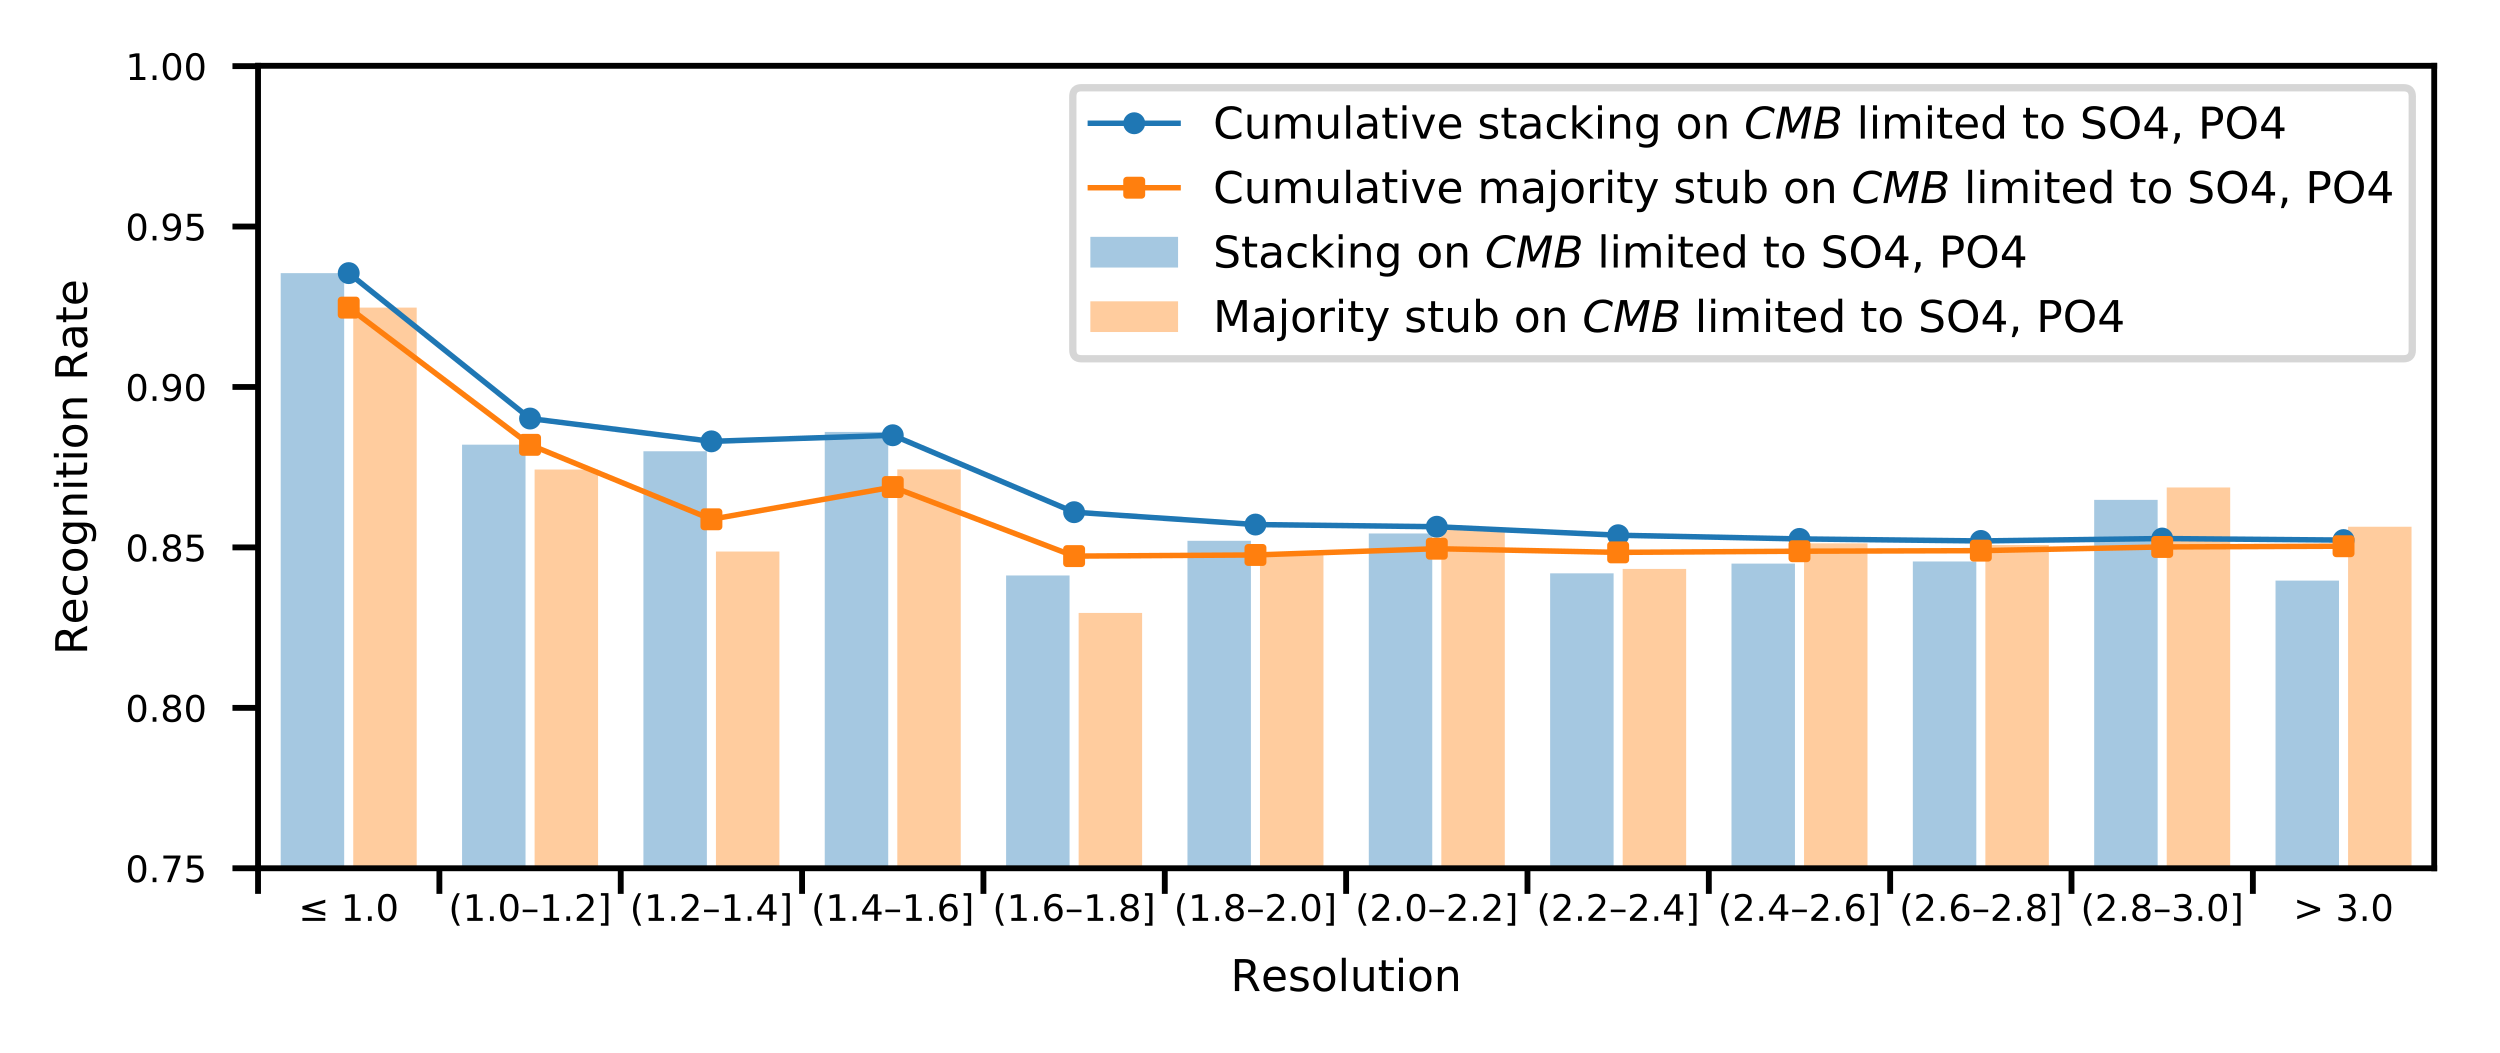 <?xml version="1.0" encoding="utf-8" standalone="no"?>
<!DOCTYPE svg PUBLIC "-//W3C//DTD SVG 1.1//EN"
  "http://www.w3.org/Graphics/SVG/1.1/DTD/svg11.dtd">
<!-- Created with matplotlib (http://matplotlib.org/) -->
<svg height="144pt" version="1.1" viewBox="0 0 342 144" width="342pt" xmlns="http://www.w3.org/2000/svg" xmlns:xlink="http://www.w3.org/1999/xlink">
 <defs>
  <style type="text/css">
*{stroke-linecap:butt;stroke-linejoin:round;}
  </style>
 </defs>
 <g id="figure_1">
  <g id="patch_1">
   <path d="M 0 144 
L 342 144 
L 342 0 
L 0 0 
z
" style="fill:#ffffff;"/>
  </g>
  <g id="axes_1">
   <g id="patch_2">
    <path d="M 35.3 118.78 
L 333 118.78 
L 333 9 
L 35.3 9 
z
" style="fill:#ffffff;"/>
   </g>
   <g id="patch_3">
    <path clip-path="url(#p84e29344ea)" d="M 38.401 447.988 
L 47.084 447.988 
L 47.084 37.363 
L 38.401 37.363 
z
" style="fill:#1f77b4;fill-opacity:0.4;"/>
   </g>
   <g id="patch_4">
    <path clip-path="url(#p84e29344ea)" d="M 63.209 447.988 
L 71.892 447.988 
L 71.892 60.834 
L 63.209 60.834 
z
" style="fill:#1f77b4;fill-opacity:0.4;"/>
   </g>
   <g id="patch_5">
    <path clip-path="url(#p84e29344ea)" d="M 88.018 447.988 
L 96.701 447.988 
L 96.701 61.73 
L 88.018 61.73 
z
" style="fill:#1f77b4;fill-opacity:0.4;"/>
   </g>
   <g id="patch_6">
    <path clip-path="url(#p84e29344ea)" d="M 112.826 447.988 
L 121.509 447.988 
L 121.509 59.086 
L 112.826 59.086 
z
" style="fill:#1f77b4;fill-opacity:0.4;"/>
   </g>
   <g id="patch_7">
    <path clip-path="url(#p84e29344ea)" d="M 137.634 447.988 
L 146.317 447.988 
L 146.317 78.721 
L 137.634 78.721 
z
" style="fill:#1f77b4;fill-opacity:0.4;"/>
   </g>
   <g id="patch_8">
    <path clip-path="url(#p84e29344ea)" d="M 162.443 447.988 
L 171.126 447.988 
L 171.126 73.978 
L 162.443 73.978 
z
" style="fill:#1f77b4;fill-opacity:0.4;"/>
   </g>
   <g id="patch_9">
    <path clip-path="url(#p84e29344ea)" d="M 187.251 447.988 
L 195.934 447.988 
L 195.934 72.977 
L 187.251 72.977 
z
" style="fill:#1f77b4;fill-opacity:0.4;"/>
   </g>
   <g id="patch_10">
    <path clip-path="url(#p84e29344ea)" d="M 212.059 447.988 
L 220.742 447.988 
L 220.742 78.435 
L 212.059 78.435 
z
" style="fill:#1f77b4;fill-opacity:0.4;"/>
   </g>
   <g id="patch_11">
    <path clip-path="url(#p84e29344ea)" d="M 236.868 447.988 
L 245.551 447.988 
L 245.551 77.1 
L 236.868 77.1 
z
" style="fill:#1f77b4;fill-opacity:0.4;"/>
   </g>
   <g id="patch_12">
    <path clip-path="url(#p84e29344ea)" d="M 261.676 447.988 
L 270.359 447.988 
L 270.359 76.805 
L 261.676 76.805 
z
" style="fill:#1f77b4;fill-opacity:0.4;"/>
   </g>
   <g id="patch_13">
    <path clip-path="url(#p84e29344ea)" d="M 286.484 447.988 
L 295.167 447.988 
L 295.167 68.386 
L 286.484 68.386 
z
" style="fill:#1f77b4;fill-opacity:0.4;"/>
   </g>
   <g id="patch_14">
    <path clip-path="url(#p84e29344ea)" d="M 311.293 447.988 
L 319.976 447.988 
L 319.976 79.427 
L 311.293 79.427 
z
" style="fill:#1f77b4;fill-opacity:0.4;"/>
   </g>
   <g id="patch_15">
    <path clip-path="url(#p84e29344ea)" d="M 48.324 447.988 
L 57.007 447.988 
L 57.007 42.083 
L 48.324 42.083 
z
" style="fill:#ff7f0e;fill-opacity:0.4;"/>
   </g>
   <g id="patch_16">
    <path clip-path="url(#p84e29344ea)" d="M 73.133 447.988 
L 81.816 447.988 
L 81.816 64.23 
L 73.133 64.23 
z
" style="fill:#ff7f0e;fill-opacity:0.4;"/>
   </g>
   <g id="patch_17">
    <path clip-path="url(#p84e29344ea)" d="M 97.941 447.988 
L 106.624 447.988 
L 106.624 75.447 
L 97.941 75.447 
z
" style="fill:#ff7f0e;fill-opacity:0.4;"/>
   </g>
   <g id="patch_18">
    <path clip-path="url(#p84e29344ea)" d="M 122.749 447.988 
L 131.432 447.988 
L 131.432 64.21 
L 122.749 64.21 
z
" style="fill:#ff7f0e;fill-opacity:0.4;"/>
   </g>
   <g id="patch_19">
    <path clip-path="url(#p84e29344ea)" d="M 147.558 447.988 
L 156.241 447.988 
L 156.241 83.847 
L 147.558 83.847 
z
" style="fill:#ff7f0e;fill-opacity:0.4;"/>
   </g>
   <g id="patch_20">
    <path clip-path="url(#p84e29344ea)" d="M 172.366 447.988 
L 181.049 447.988 
L 181.049 75.711 
L 172.366 75.711 
z
" style="fill:#ff7f0e;fill-opacity:0.4;"/>
   </g>
   <g id="patch_21">
    <path clip-path="url(#p84e29344ea)" d="M 197.174 447.988 
L 205.857 447.988 
L 205.857 72.433 
L 197.174 72.433 
z
" style="fill:#ff7f0e;fill-opacity:0.4;"/>
   </g>
   <g id="patch_22">
    <path clip-path="url(#p84e29344ea)" d="M 221.983 447.988 
L 230.666 447.988 
L 230.666 77.834 
L 221.983 77.834 
z
" style="fill:#ff7f0e;fill-opacity:0.4;"/>
   </g>
   <g id="patch_23">
    <path clip-path="url(#p84e29344ea)" d="M 246.791 447.988 
L 255.474 447.988 
L 255.474 74.332 
L 246.791 74.332 
z
" style="fill:#ff7f0e;fill-opacity:0.4;"/>
   </g>
   <g id="patch_24">
    <path clip-path="url(#p84e29344ea)" d="M 271.599 447.988 
L 280.282 447.988 
L 280.282 74.553 
L 271.599 74.553 
z
" style="fill:#ff7f0e;fill-opacity:0.4;"/>
   </g>
   <g id="patch_25">
    <path clip-path="url(#p84e29344ea)" d="M 296.408 447.988 
L 305.091 447.988 
L 305.091 66.681 
L 296.408 66.681 
z
" style="fill:#ff7f0e;fill-opacity:0.4;"/>
   </g>
   <g id="patch_26">
    <path clip-path="url(#p84e29344ea)" d="M 321.216 447.988 
L 329.899 447.988 
L 329.899 72.056 
L 321.216 72.056 
z
" style="fill:#ff7f0e;fill-opacity:0.4;"/>
   </g>
   <g id="matplotlib.axis_1">
    <g id="xtick_1">
     <g id="line2d_1">
      <defs>
       <path d="M 0 0 
L 0 3.5 
" id="m20feb0f6c7" style="stroke:#000000;stroke-width:0.8;"/>
      </defs>
      <g>
       <use style="stroke:#000000;stroke-width:0.8;" x="35.3" xlink:href="#m20feb0f6c7" y="118.78"/>
      </g>
     </g>
    </g>
    <g id="xtick_2">
     <g id="line2d_2">
      <g>
       <use style="stroke:#000000;stroke-width:0.8;" x="60.108" xlink:href="#m20feb0f6c7" y="118.78"/>
      </g>
     </g>
    </g>
    <g id="xtick_3">
     <g id="line2d_3">
      <g>
       <use style="stroke:#000000;stroke-width:0.8;" x="84.917" xlink:href="#m20feb0f6c7" y="118.78"/>
      </g>
     </g>
    </g>
    <g id="xtick_4">
     <g id="line2d_4">
      <g>
       <use style="stroke:#000000;stroke-width:0.8;" x="109.725" xlink:href="#m20feb0f6c7" y="118.78"/>
      </g>
     </g>
    </g>
    <g id="xtick_5">
     <g id="line2d_5">
      <g>
       <use style="stroke:#000000;stroke-width:0.8;" x="134.533" xlink:href="#m20feb0f6c7" y="118.78"/>
      </g>
     </g>
    </g>
    <g id="xtick_6">
     <g id="line2d_6">
      <g>
       <use style="stroke:#000000;stroke-width:0.8;" x="159.342" xlink:href="#m20feb0f6c7" y="118.78"/>
      </g>
     </g>
    </g>
    <g id="xtick_7">
     <g id="line2d_7">
      <g>
       <use style="stroke:#000000;stroke-width:0.8;" x="184.15" xlink:href="#m20feb0f6c7" y="118.78"/>
      </g>
     </g>
    </g>
    <g id="xtick_8">
     <g id="line2d_8">
      <g>
       <use style="stroke:#000000;stroke-width:0.8;" x="208.958" xlink:href="#m20feb0f6c7" y="118.78"/>
      </g>
     </g>
    </g>
    <g id="xtick_9">
     <g id="line2d_9">
      <g>
       <use style="stroke:#000000;stroke-width:0.8;" x="233.767" xlink:href="#m20feb0f6c7" y="118.78"/>
      </g>
     </g>
    </g>
    <g id="xtick_10">
     <g id="line2d_10">
      <g>
       <use style="stroke:#000000;stroke-width:0.8;" x="258.575" xlink:href="#m20feb0f6c7" y="118.78"/>
      </g>
     </g>
    </g>
    <g id="xtick_11">
     <g id="line2d_11">
      <g>
       <use style="stroke:#000000;stroke-width:0.8;" x="283.383" xlink:href="#m20feb0f6c7" y="118.78"/>
      </g>
     </g>
    </g>
    <g id="xtick_12">
     <g id="line2d_12">
      <g>
       <use style="stroke:#000000;stroke-width:0.8;" x="308.192" xlink:href="#m20feb0f6c7" y="118.78"/>
      </g>
     </g>
    </g>
    <g id="xtick_13">
     <g id="line2d_13"/>
     <g id="text_1">
      <!-- ≤ 1.0 -->
      <defs>
       <path d="M 73.188 49.609 
L 26.312 36.078 
L 73.188 22.703 
L 73.188 14.016 
L 10.594 31.984 
L 10.594 40.281 
L 73.188 58.203 
z
M 10.594 8.297 
L 73.188 8.297 
L 73.188 0 
L 10.594 0 
z
" id="DejaVuSans-2264"/>
       <path id="DejaVuSans-20"/>
       <path d="M 12.406 8.297 
L 28.516 8.297 
L 28.516 63.922 
L 10.984 60.406 
L 10.984 69.391 
L 28.422 72.906 
L 38.281 72.906 
L 38.281 8.297 
L 54.391 8.297 
L 54.391 0 
L 12.406 0 
z
" id="DejaVuSans-31"/>
       <path d="M 10.688 12.406 
L 21 12.406 
L 21 0 
L 10.688 0 
z
" id="DejaVuSans-2e"/>
       <path d="M 31.781 66.406 
Q 24.172 66.406 20.328 58.906 
Q 16.5 51.422 16.5 36.375 
Q 16.5 21.391 20.328 13.891 
Q 24.172 6.391 31.781 6.391 
Q 39.453 6.391 43.281 13.891 
Q 47.125 21.391 47.125 36.375 
Q 47.125 51.422 43.281 58.906 
Q 39.453 66.406 31.781 66.406 
z
M 31.781 74.219 
Q 44.047 74.219 50.516 64.516 
Q 56.984 54.828 56.984 36.375 
Q 56.984 17.969 50.516 8.266 
Q 44.047 -1.422 31.781 -1.422 
Q 19.531 -1.422 13.062 8.266 
Q 6.594 17.969 6.594 36.375 
Q 6.594 54.828 13.062 64.516 
Q 19.531 74.219 31.781 74.219 
z
" id="DejaVuSans-30"/>
      </defs>
      <g transform="translate(40.839 125.979)scale(0.05 -0.05)">
       <use xlink:href="#DejaVuSans-2264"/>
       <use x="83.789" xlink:href="#DejaVuSans-20"/>
       <use x="115.576" xlink:href="#DejaVuSans-31"/>
       <use x="179.199" xlink:href="#DejaVuSans-2e"/>
       <use x="210.986" xlink:href="#DejaVuSans-30"/>
      </g>
     </g>
    </g>
    <g id="xtick_14">
     <g id="line2d_14"/>
     <g id="text_2">
      <!-- (1.0–1.2] -->
      <defs>
       <path d="M 31 75.875 
Q 24.469 64.656 21.281 53.656 
Q 18.109 42.672 18.109 31.391 
Q 18.109 20.125 21.312 9.062 
Q 24.516 -2 31 -13.188 
L 23.188 -13.188 
Q 15.875 -1.703 12.234 9.375 
Q 8.594 20.453 8.594 31.391 
Q 8.594 42.281 12.203 53.312 
Q 15.828 64.359 23.188 75.875 
z
" id="DejaVuSans-28"/>
       <path d="M 4.891 30.906 
L 45.125 30.906 
L 45.125 23.875 
L 4.891 23.875 
z
" id="DejaVuSans-2013"/>
       <path d="M 19.188 8.297 
L 53.609 8.297 
L 53.609 0 
L 7.328 0 
L 7.328 8.297 
Q 12.938 14.109 22.625 23.891 
Q 32.328 33.688 34.812 36.531 
Q 39.547 41.844 41.422 45.531 
Q 43.312 49.219 43.312 52.781 
Q 43.312 58.594 39.234 62.25 
Q 35.156 65.922 28.609 65.922 
Q 23.969 65.922 18.812 64.312 
Q 13.672 62.703 7.812 59.422 
L 7.812 69.391 
Q 13.766 71.781 18.938 73 
Q 24.125 74.219 28.422 74.219 
Q 39.75 74.219 46.484 68.547 
Q 53.219 62.891 53.219 53.422 
Q 53.219 48.922 51.531 44.891 
Q 49.859 40.875 45.406 35.406 
Q 44.188 33.984 37.641 27.219 
Q 31.109 20.453 19.188 8.297 
z
" id="DejaVuSans-32"/>
       <path d="M 30.422 75.984 
L 30.422 -13.188 
L 9.719 -13.188 
L 9.719 -6.203 
L 21.391 -6.203 
L 21.391 69 
L 9.719 69 
L 9.719 75.984 
z
" id="DejaVuSans-5d"/>
      </defs>
      <g transform="translate(61.36 125.979)scale(0.05 -0.05)">
       <use xlink:href="#DejaVuSans-28"/>
       <use x="39.014" xlink:href="#DejaVuSans-31"/>
       <use x="102.637" xlink:href="#DejaVuSans-2e"/>
       <use x="134.424" xlink:href="#DejaVuSans-30"/>
       <use x="198.047" xlink:href="#DejaVuSans-2013"/>
       <use x="248.047" xlink:href="#DejaVuSans-31"/>
       <use x="311.67" xlink:href="#DejaVuSans-2e"/>
       <use x="343.457" xlink:href="#DejaVuSans-32"/>
       <use x="407.08" xlink:href="#DejaVuSans-5d"/>
      </g>
     </g>
    </g>
    <g id="xtick_15">
     <g id="line2d_15"/>
     <g id="text_3">
      <!-- (1.2–1.4] -->
      <defs>
       <path d="M 37.797 64.312 
L 12.891 25.391 
L 37.797 25.391 
z
M 35.203 72.906 
L 47.609 72.906 
L 47.609 25.391 
L 58.016 25.391 
L 58.016 17.188 
L 47.609 17.188 
L 47.609 0 
L 37.797 0 
L 37.797 17.188 
L 4.891 17.188 
L 4.891 26.703 
z
" id="DejaVuSans-34"/>
      </defs>
      <g transform="translate(86.168 125.979)scale(0.05 -0.05)">
       <use xlink:href="#DejaVuSans-28"/>
       <use x="39.014" xlink:href="#DejaVuSans-31"/>
       <use x="102.637" xlink:href="#DejaVuSans-2e"/>
       <use x="134.424" xlink:href="#DejaVuSans-32"/>
       <use x="198.047" xlink:href="#DejaVuSans-2013"/>
       <use x="248.047" xlink:href="#DejaVuSans-31"/>
       <use x="311.67" xlink:href="#DejaVuSans-2e"/>
       <use x="343.457" xlink:href="#DejaVuSans-34"/>
       <use x="407.08" xlink:href="#DejaVuSans-5d"/>
      </g>
     </g>
    </g>
    <g id="xtick_16">
     <g id="line2d_16"/>
     <g id="text_4">
      <!-- (1.4–1.6] -->
      <defs>
       <path d="M 33.016 40.375 
Q 26.375 40.375 22.484 35.828 
Q 18.609 31.297 18.609 23.391 
Q 18.609 15.531 22.484 10.953 
Q 26.375 6.391 33.016 6.391 
Q 39.656 6.391 43.531 10.953 
Q 47.406 15.531 47.406 23.391 
Q 47.406 31.297 43.531 35.828 
Q 39.656 40.375 33.016 40.375 
z
M 52.594 71.297 
L 52.594 62.312 
Q 48.875 64.062 45.094 64.984 
Q 41.312 65.922 37.594 65.922 
Q 27.828 65.922 22.672 59.328 
Q 17.531 52.734 16.797 39.406 
Q 19.672 43.656 24.016 45.922 
Q 28.375 48.188 33.594 48.188 
Q 44.578 48.188 50.953 41.516 
Q 57.328 34.859 57.328 23.391 
Q 57.328 12.156 50.688 5.359 
Q 44.047 -1.422 33.016 -1.422 
Q 20.359 -1.422 13.672 8.266 
Q 6.984 17.969 6.984 36.375 
Q 6.984 53.656 15.188 63.938 
Q 23.391 74.219 37.203 74.219 
Q 40.922 74.219 44.703 73.484 
Q 48.484 72.75 52.594 71.297 
z
" id="DejaVuSans-36"/>
      </defs>
      <g transform="translate(110.977 125.979)scale(0.05 -0.05)">
       <use xlink:href="#DejaVuSans-28"/>
       <use x="39.014" xlink:href="#DejaVuSans-31"/>
       <use x="102.637" xlink:href="#DejaVuSans-2e"/>
       <use x="134.424" xlink:href="#DejaVuSans-34"/>
       <use x="198.047" xlink:href="#DejaVuSans-2013"/>
       <use x="248.047" xlink:href="#DejaVuSans-31"/>
       <use x="311.67" xlink:href="#DejaVuSans-2e"/>
       <use x="343.457" xlink:href="#DejaVuSans-36"/>
       <use x="407.08" xlink:href="#DejaVuSans-5d"/>
      </g>
     </g>
    </g>
    <g id="xtick_17">
     <g id="line2d_17"/>
     <g id="text_5">
      <!-- (1.6–1.8] -->
      <defs>
       <path d="M 31.781 34.625 
Q 24.75 34.625 20.719 30.859 
Q 16.703 27.094 16.703 20.516 
Q 16.703 13.922 20.719 10.156 
Q 24.75 6.391 31.781 6.391 
Q 38.812 6.391 42.859 10.172 
Q 46.922 13.969 46.922 20.516 
Q 46.922 27.094 42.891 30.859 
Q 38.875 34.625 31.781 34.625 
z
M 21.922 38.812 
Q 15.578 40.375 12.031 44.719 
Q 8.5 49.078 8.5 55.328 
Q 8.5 64.062 14.719 69.141 
Q 20.953 74.219 31.781 74.219 
Q 42.672 74.219 48.875 69.141 
Q 55.078 64.062 55.078 55.328 
Q 55.078 49.078 51.531 44.719 
Q 48 40.375 41.703 38.812 
Q 48.828 37.156 52.797 32.312 
Q 56.781 27.484 56.781 20.516 
Q 56.781 9.906 50.312 4.234 
Q 43.844 -1.422 31.781 -1.422 
Q 19.734 -1.422 13.25 4.234 
Q 6.781 9.906 6.781 20.516 
Q 6.781 27.484 10.781 32.312 
Q 14.797 37.156 21.922 38.812 
z
M 18.312 54.391 
Q 18.312 48.734 21.844 45.562 
Q 25.391 42.391 31.781 42.391 
Q 38.141 42.391 41.719 45.562 
Q 45.312 48.734 45.312 54.391 
Q 45.312 60.062 41.719 63.234 
Q 38.141 66.406 31.781 66.406 
Q 25.391 66.406 21.844 63.234 
Q 18.312 60.062 18.312 54.391 
z
" id="DejaVuSans-38"/>
      </defs>
      <g transform="translate(135.785 125.979)scale(0.05 -0.05)">
       <use xlink:href="#DejaVuSans-28"/>
       <use x="39.014" xlink:href="#DejaVuSans-31"/>
       <use x="102.637" xlink:href="#DejaVuSans-2e"/>
       <use x="134.424" xlink:href="#DejaVuSans-36"/>
       <use x="198.047" xlink:href="#DejaVuSans-2013"/>
       <use x="248.047" xlink:href="#DejaVuSans-31"/>
       <use x="311.67" xlink:href="#DejaVuSans-2e"/>
       <use x="343.457" xlink:href="#DejaVuSans-38"/>
       <use x="407.08" xlink:href="#DejaVuSans-5d"/>
      </g>
     </g>
    </g>
    <g id="xtick_18">
     <g id="line2d_18"/>
     <g id="text_6">
      <!-- (1.8–2.0] -->
      <g transform="translate(160.593 125.979)scale(0.05 -0.05)">
       <use xlink:href="#DejaVuSans-28"/>
       <use x="39.014" xlink:href="#DejaVuSans-31"/>
       <use x="102.637" xlink:href="#DejaVuSans-2e"/>
       <use x="134.424" xlink:href="#DejaVuSans-38"/>
       <use x="198.047" xlink:href="#DejaVuSans-2013"/>
       <use x="248.047" xlink:href="#DejaVuSans-32"/>
       <use x="311.67" xlink:href="#DejaVuSans-2e"/>
       <use x="343.457" xlink:href="#DejaVuSans-30"/>
       <use x="407.08" xlink:href="#DejaVuSans-5d"/>
      </g>
     </g>
    </g>
    <g id="xtick_19">
     <g id="line2d_19"/>
     <g id="text_7">
      <!-- (2.0–2.2] -->
      <g transform="translate(185.402 125.979)scale(0.05 -0.05)">
       <use xlink:href="#DejaVuSans-28"/>
       <use x="39.014" xlink:href="#DejaVuSans-32"/>
       <use x="102.637" xlink:href="#DejaVuSans-2e"/>
       <use x="134.424" xlink:href="#DejaVuSans-30"/>
       <use x="198.047" xlink:href="#DejaVuSans-2013"/>
       <use x="248.047" xlink:href="#DejaVuSans-32"/>
       <use x="311.67" xlink:href="#DejaVuSans-2e"/>
       <use x="343.457" xlink:href="#DejaVuSans-32"/>
       <use x="407.08" xlink:href="#DejaVuSans-5d"/>
      </g>
     </g>
    </g>
    <g id="xtick_20">
     <g id="line2d_20"/>
     <g id="text_8">
      <!-- (2.2–2.4] -->
      <g transform="translate(210.21 125.979)scale(0.05 -0.05)">
       <use xlink:href="#DejaVuSans-28"/>
       <use x="39.014" xlink:href="#DejaVuSans-32"/>
       <use x="102.637" xlink:href="#DejaVuSans-2e"/>
       <use x="134.424" xlink:href="#DejaVuSans-32"/>
       <use x="198.047" xlink:href="#DejaVuSans-2013"/>
       <use x="248.047" xlink:href="#DejaVuSans-32"/>
       <use x="311.67" xlink:href="#DejaVuSans-2e"/>
       <use x="343.457" xlink:href="#DejaVuSans-34"/>
       <use x="407.08" xlink:href="#DejaVuSans-5d"/>
      </g>
     </g>
    </g>
    <g id="xtick_21">
     <g id="line2d_21"/>
     <g id="text_9">
      <!-- (2.4–2.6] -->
      <g transform="translate(235.018 125.979)scale(0.05 -0.05)">
       <use xlink:href="#DejaVuSans-28"/>
       <use x="39.014" xlink:href="#DejaVuSans-32"/>
       <use x="102.637" xlink:href="#DejaVuSans-2e"/>
       <use x="134.424" xlink:href="#DejaVuSans-34"/>
       <use x="198.047" xlink:href="#DejaVuSans-2013"/>
       <use x="248.047" xlink:href="#DejaVuSans-32"/>
       <use x="311.67" xlink:href="#DejaVuSans-2e"/>
       <use x="343.457" xlink:href="#DejaVuSans-36"/>
       <use x="407.08" xlink:href="#DejaVuSans-5d"/>
      </g>
     </g>
    </g>
    <g id="xtick_22">
     <g id="line2d_22"/>
     <g id="text_10">
      <!-- (2.6–2.8] -->
      <g transform="translate(259.827 125.979)scale(0.05 -0.05)">
       <use xlink:href="#DejaVuSans-28"/>
       <use x="39.014" xlink:href="#DejaVuSans-32"/>
       <use x="102.637" xlink:href="#DejaVuSans-2e"/>
       <use x="134.424" xlink:href="#DejaVuSans-36"/>
       <use x="198.047" xlink:href="#DejaVuSans-2013"/>
       <use x="248.047" xlink:href="#DejaVuSans-32"/>
       <use x="311.67" xlink:href="#DejaVuSans-2e"/>
       <use x="343.457" xlink:href="#DejaVuSans-38"/>
       <use x="407.08" xlink:href="#DejaVuSans-5d"/>
      </g>
     </g>
    </g>
    <g id="xtick_23">
     <g id="line2d_23"/>
     <g id="text_11">
      <!-- (2.8–3.0] -->
      <defs>
       <path d="M 40.578 39.312 
Q 47.656 37.797 51.625 33 
Q 55.609 28.219 55.609 21.188 
Q 55.609 10.406 48.188 4.484 
Q 40.766 -1.422 27.094 -1.422 
Q 22.516 -1.422 17.656 -0.516 
Q 12.797 0.391 7.625 2.203 
L 7.625 11.719 
Q 11.719 9.328 16.594 8.109 
Q 21.484 6.891 26.812 6.891 
Q 36.078 6.891 40.938 10.547 
Q 45.797 14.203 45.797 21.188 
Q 45.797 27.641 41.281 31.266 
Q 36.766 34.906 28.719 34.906 
L 20.219 34.906 
L 20.219 43.016 
L 29.109 43.016 
Q 36.375 43.016 40.234 45.922 
Q 44.094 48.828 44.094 54.297 
Q 44.094 59.906 40.109 62.906 
Q 36.141 65.922 28.719 65.922 
Q 24.656 65.922 20.016 65.031 
Q 15.375 64.156 9.812 62.312 
L 9.812 71.094 
Q 15.438 72.656 20.344 73.438 
Q 25.25 74.219 29.594 74.219 
Q 40.828 74.219 47.359 69.109 
Q 53.906 64.016 53.906 55.328 
Q 53.906 49.266 50.438 45.094 
Q 46.969 40.922 40.578 39.312 
z
" id="DejaVuSans-33"/>
      </defs>
      <g transform="translate(284.635 125.979)scale(0.05 -0.05)">
       <use xlink:href="#DejaVuSans-28"/>
       <use x="39.014" xlink:href="#DejaVuSans-32"/>
       <use x="102.637" xlink:href="#DejaVuSans-2e"/>
       <use x="134.424" xlink:href="#DejaVuSans-38"/>
       <use x="198.047" xlink:href="#DejaVuSans-2013"/>
       <use x="248.047" xlink:href="#DejaVuSans-33"/>
       <use x="311.67" xlink:href="#DejaVuSans-2e"/>
       <use x="343.457" xlink:href="#DejaVuSans-30"/>
       <use x="407.08" xlink:href="#DejaVuSans-5d"/>
      </g>
     </g>
    </g>
    <g id="xtick_24">
     <g id="line2d_24"/>
     <g id="text_12">
      <!-- &gt; 3.0 -->
      <defs>
       <path d="M 10.594 49.219 
L 10.594 58.109 
L 73.188 35.406 
L 73.188 27.297 
L 10.594 4.594 
L 10.594 13.484 
L 60.891 31.297 
z
" id="DejaVuSans-3e"/>
      </defs>
      <g transform="translate(313.731 125.979)scale(0.05 -0.05)">
       <use xlink:href="#DejaVuSans-3e"/>
       <use x="83.789" xlink:href="#DejaVuSans-20"/>
       <use x="115.576" xlink:href="#DejaVuSans-33"/>
       <use x="179.199" xlink:href="#DejaVuSans-2e"/>
       <use x="210.986" xlink:href="#DejaVuSans-30"/>
      </g>
     </g>
    </g>
    <g id="text_13">
     <!-- Resolution -->
     <defs>
      <path d="M 44.391 34.188 
Q 47.562 33.109 50.562 29.594 
Q 53.562 26.078 56.594 19.922 
L 66.609 0 
L 56 0 
L 46.688 18.703 
Q 43.062 26.031 39.672 28.422 
Q 36.281 30.812 30.422 30.812 
L 19.672 30.812 
L 19.672 0 
L 9.812 0 
L 9.812 72.906 
L 32.078 72.906 
Q 44.578 72.906 50.734 67.672 
Q 56.891 62.453 56.891 51.906 
Q 56.891 45.016 53.688 40.469 
Q 50.484 35.938 44.391 34.188 
z
M 19.672 64.797 
L 19.672 38.922 
L 32.078 38.922 
Q 39.203 38.922 42.844 42.219 
Q 46.484 45.516 46.484 51.906 
Q 46.484 58.297 42.844 61.547 
Q 39.203 64.797 32.078 64.797 
z
" id="DejaVuSans-52"/>
      <path d="M 56.203 29.594 
L 56.203 25.203 
L 14.891 25.203 
Q 15.484 15.922 20.484 11.062 
Q 25.484 6.203 34.422 6.203 
Q 39.594 6.203 44.453 7.469 
Q 49.312 8.734 54.109 11.281 
L 54.109 2.781 
Q 49.266 0.734 44.188 -0.344 
Q 39.109 -1.422 33.891 -1.422 
Q 20.797 -1.422 13.156 6.188 
Q 5.516 13.812 5.516 26.812 
Q 5.516 40.234 12.766 48.109 
Q 20.016 56 32.328 56 
Q 43.359 56 49.781 48.891 
Q 56.203 41.797 56.203 29.594 
z
M 47.219 32.234 
Q 47.125 39.594 43.094 43.984 
Q 39.062 48.391 32.422 48.391 
Q 24.906 48.391 20.391 44.141 
Q 15.875 39.891 15.188 32.172 
z
" id="DejaVuSans-65"/>
      <path d="M 44.281 53.078 
L 44.281 44.578 
Q 40.484 46.531 36.375 47.5 
Q 32.281 48.484 27.875 48.484 
Q 21.188 48.484 17.844 46.438 
Q 14.5 44.391 14.5 40.281 
Q 14.5 37.156 16.891 35.375 
Q 19.281 33.594 26.516 31.984 
L 29.594 31.297 
Q 39.156 29.25 43.188 25.516 
Q 47.219 21.781 47.219 15.094 
Q 47.219 7.469 41.188 3.016 
Q 35.156 -1.422 24.609 -1.422 
Q 20.219 -1.422 15.453 -0.562 
Q 10.688 0.297 5.422 2 
L 5.422 11.281 
Q 10.406 8.688 15.234 7.391 
Q 20.062 6.109 24.812 6.109 
Q 31.156 6.109 34.562 8.281 
Q 37.984 10.453 37.984 14.406 
Q 37.984 18.062 35.516 20.016 
Q 33.062 21.969 24.703 23.781 
L 21.578 24.516 
Q 13.234 26.266 9.516 29.906 
Q 5.812 33.547 5.812 39.891 
Q 5.812 47.609 11.281 51.797 
Q 16.75 56 26.812 56 
Q 31.781 56 36.172 55.266 
Q 40.578 54.547 44.281 53.078 
z
" id="DejaVuSans-73"/>
      <path d="M 30.609 48.391 
Q 23.391 48.391 19.188 42.75 
Q 14.984 37.109 14.984 27.297 
Q 14.984 17.484 19.156 11.844 
Q 23.344 6.203 30.609 6.203 
Q 37.797 6.203 41.984 11.859 
Q 46.188 17.531 46.188 27.297 
Q 46.188 37.016 41.984 42.703 
Q 37.797 48.391 30.609 48.391 
z
M 30.609 56 
Q 42.328 56 49.016 48.375 
Q 55.719 40.766 55.719 27.297 
Q 55.719 13.875 49.016 6.219 
Q 42.328 -1.422 30.609 -1.422 
Q 18.844 -1.422 12.172 6.219 
Q 5.516 13.875 5.516 27.297 
Q 5.516 40.766 12.172 48.375 
Q 18.844 56 30.609 56 
z
" id="DejaVuSans-6f"/>
      <path d="M 9.422 75.984 
L 18.406 75.984 
L 18.406 0 
L 9.422 0 
z
" id="DejaVuSans-6c"/>
      <path d="M 8.5 21.578 
L 8.5 54.688 
L 17.484 54.688 
L 17.484 21.922 
Q 17.484 14.156 20.5 10.266 
Q 23.531 6.391 29.594 6.391 
Q 36.859 6.391 41.078 11.031 
Q 45.312 15.672 45.312 23.688 
L 45.312 54.688 
L 54.297 54.688 
L 54.297 0 
L 45.312 0 
L 45.312 8.406 
Q 42.047 3.422 37.719 1 
Q 33.406 -1.422 27.688 -1.422 
Q 18.266 -1.422 13.375 4.438 
Q 8.5 10.297 8.5 21.578 
z
M 31.109 56 
z
" id="DejaVuSans-75"/>
      <path d="M 18.312 70.219 
L 18.312 54.688 
L 36.812 54.688 
L 36.812 47.703 
L 18.312 47.703 
L 18.312 18.016 
Q 18.312 11.328 20.141 9.422 
Q 21.969 7.516 27.594 7.516 
L 36.812 7.516 
L 36.812 0 
L 27.594 0 
Q 17.188 0 13.234 3.875 
Q 9.281 7.766 9.281 18.016 
L 9.281 47.703 
L 2.688 47.703 
L 2.688 54.688 
L 9.281 54.688 
L 9.281 70.219 
z
" id="DejaVuSans-74"/>
      <path d="M 9.422 54.688 
L 18.406 54.688 
L 18.406 0 
L 9.422 0 
z
M 9.422 75.984 
L 18.406 75.984 
L 18.406 64.594 
L 9.422 64.594 
z
" id="DejaVuSans-69"/>
      <path d="M 54.891 33.016 
L 54.891 0 
L 45.906 0 
L 45.906 32.719 
Q 45.906 40.484 42.875 44.328 
Q 39.844 48.188 33.797 48.188 
Q 26.516 48.188 22.312 43.547 
Q 18.109 38.922 18.109 30.906 
L 18.109 0 
L 9.078 0 
L 9.078 54.688 
L 18.109 54.688 
L 18.109 46.188 
Q 21.344 51.125 25.703 53.562 
Q 30.078 56 35.797 56 
Q 45.219 56 50.047 50.172 
Q 54.891 44.344 54.891 33.016 
z
" id="DejaVuSans-6e"/>
     </defs>
     <g transform="translate(168.342 135.578)scale(0.06 -0.06)">
      <use xlink:href="#DejaVuSans-52"/>
      <use x="69.42" xlink:href="#DejaVuSans-65"/>
      <use x="130.943" xlink:href="#DejaVuSans-73"/>
      <use x="183.043" xlink:href="#DejaVuSans-6f"/>
      <use x="244.225" xlink:href="#DejaVuSans-6c"/>
      <use x="272.008" xlink:href="#DejaVuSans-75"/>
      <use x="335.387" xlink:href="#DejaVuSans-74"/>
      <use x="374.596" xlink:href="#DejaVuSans-69"/>
      <use x="402.379" xlink:href="#DejaVuSans-6f"/>
      <use x="463.561" xlink:href="#DejaVuSans-6e"/>
     </g>
    </g>
   </g>
   <g id="matplotlib.axis_2">
    <g id="ytick_1">
     <g id="line2d_25">
      <defs>
       <path d="M 0 0 
L -3.5 0 
" id="mdee6bd6e09" style="stroke:#000000;stroke-width:0.8;"/>
      </defs>
      <g>
       <use style="stroke:#000000;stroke-width:0.8;" x="35.3" xlink:href="#mdee6bd6e09" y="118.78"/>
      </g>
     </g>
     <g id="text_14">
      <!-- 0.75 -->
      <defs>
       <path d="M 8.203 72.906 
L 55.078 72.906 
L 55.078 68.703 
L 28.609 0 
L 18.312 0 
L 43.219 64.594 
L 8.203 64.594 
z
" id="DejaVuSans-37"/>
       <path d="M 10.797 72.906 
L 49.516 72.906 
L 49.516 64.594 
L 19.828 64.594 
L 19.828 46.734 
Q 21.969 47.469 24.109 47.828 
Q 26.266 48.188 28.422 48.188 
Q 40.625 48.188 47.75 41.5 
Q 54.891 34.812 54.891 23.391 
Q 54.891 11.625 47.562 5.094 
Q 40.234 -1.422 26.906 -1.422 
Q 22.312 -1.422 17.547 -0.641 
Q 12.797 0.141 7.719 1.703 
L 7.719 11.625 
Q 12.109 9.234 16.797 8.062 
Q 21.484 6.891 26.703 6.891 
Q 35.156 6.891 40.078 11.328 
Q 45.016 15.766 45.016 23.391 
Q 45.016 31 40.078 35.438 
Q 35.156 39.891 26.703 39.891 
Q 22.75 39.891 18.812 39.016 
Q 14.891 38.141 10.797 36.281 
z
" id="DejaVuSans-35"/>
      </defs>
      <g transform="translate(17.167 120.68)scale(0.05 -0.05)">
       <use xlink:href="#DejaVuSans-30"/>
       <use x="63.623" xlink:href="#DejaVuSans-2e"/>
       <use x="95.41" xlink:href="#DejaVuSans-37"/>
       <use x="159.033" xlink:href="#DejaVuSans-35"/>
      </g>
     </g>
    </g>
    <g id="ytick_2">
     <g id="line2d_26">
      <g>
       <use style="stroke:#000000;stroke-width:0.8;" x="35.3" xlink:href="#mdee6bd6e09" y="96.833"/>
      </g>
     </g>
     <g id="text_15">
      <!-- 0.80 -->
      <g transform="translate(17.167 98.732)scale(0.05 -0.05)">
       <use xlink:href="#DejaVuSans-30"/>
       <use x="63.623" xlink:href="#DejaVuSans-2e"/>
       <use x="95.41" xlink:href="#DejaVuSans-38"/>
       <use x="159.033" xlink:href="#DejaVuSans-30"/>
      </g>
     </g>
    </g>
    <g id="ytick_3">
     <g id="line2d_27">
      <g>
       <use style="stroke:#000000;stroke-width:0.8;" x="35.3" xlink:href="#mdee6bd6e09" y="74.886"/>
      </g>
     </g>
     <g id="text_16">
      <!-- 0.85 -->
      <g transform="translate(17.167 76.785)scale(0.05 -0.05)">
       <use xlink:href="#DejaVuSans-30"/>
       <use x="63.623" xlink:href="#DejaVuSans-2e"/>
       <use x="95.41" xlink:href="#DejaVuSans-38"/>
       <use x="159.033" xlink:href="#DejaVuSans-35"/>
      </g>
     </g>
    </g>
    <g id="ytick_4">
     <g id="line2d_28">
      <g>
       <use style="stroke:#000000;stroke-width:0.8;" x="35.3" xlink:href="#mdee6bd6e09" y="52.938"/>
      </g>
     </g>
     <g id="text_17">
      <!-- 0.90 -->
      <defs>
       <path d="M 10.984 1.516 
L 10.984 10.5 
Q 14.703 8.734 18.5 7.812 
Q 22.312 6.891 25.984 6.891 
Q 35.75 6.891 40.891 13.453 
Q 46.047 20.016 46.781 33.406 
Q 43.953 29.203 39.594 26.953 
Q 35.25 24.703 29.984 24.703 
Q 19.047 24.703 12.672 31.312 
Q 6.297 37.938 6.297 49.422 
Q 6.297 60.641 12.938 67.422 
Q 19.578 74.219 30.609 74.219 
Q 43.266 74.219 49.922 64.516 
Q 56.594 54.828 56.594 36.375 
Q 56.594 19.141 48.406 8.859 
Q 40.234 -1.422 26.422 -1.422 
Q 22.703 -1.422 18.891 -0.688 
Q 15.094 0.047 10.984 1.516 
z
M 30.609 32.422 
Q 37.25 32.422 41.125 36.953 
Q 45.016 41.5 45.016 49.422 
Q 45.016 57.281 41.125 61.844 
Q 37.25 66.406 30.609 66.406 
Q 23.969 66.406 20.094 61.844 
Q 16.219 57.281 16.219 49.422 
Q 16.219 41.5 20.094 36.953 
Q 23.969 32.422 30.609 32.422 
z
" id="DejaVuSans-39"/>
      </defs>
      <g transform="translate(17.167 54.838)scale(0.05 -0.05)">
       <use xlink:href="#DejaVuSans-30"/>
       <use x="63.623" xlink:href="#DejaVuSans-2e"/>
       <use x="95.41" xlink:href="#DejaVuSans-39"/>
       <use x="159.033" xlink:href="#DejaVuSans-30"/>
      </g>
     </g>
    </g>
    <g id="ytick_5">
     <g id="line2d_29">
      <g>
       <use style="stroke:#000000;stroke-width:0.8;" x="35.3" xlink:href="#mdee6bd6e09" y="30.991"/>
      </g>
     </g>
     <g id="text_18">
      <!-- 0.95 -->
      <g transform="translate(17.167 32.891)scale(0.05 -0.05)">
       <use xlink:href="#DejaVuSans-30"/>
       <use x="63.623" xlink:href="#DejaVuSans-2e"/>
       <use x="95.41" xlink:href="#DejaVuSans-39"/>
       <use x="159.033" xlink:href="#DejaVuSans-35"/>
      </g>
     </g>
    </g>
    <g id="ytick_6">
     <g id="line2d_30">
      <g>
       <use style="stroke:#000000;stroke-width:0.8;" x="35.3" xlink:href="#mdee6bd6e09" y="9.044"/>
      </g>
     </g>
     <g id="text_19">
      <!-- 1.00 -->
      <g transform="translate(17.167 10.944)scale(0.05 -0.05)">
       <use xlink:href="#DejaVuSans-31"/>
       <use x="63.623" xlink:href="#DejaVuSans-2e"/>
       <use x="95.41" xlink:href="#DejaVuSans-30"/>
       <use x="159.033" xlink:href="#DejaVuSans-30"/>
      </g>
     </g>
    </g>
    <g id="text_20">
     <!-- Recognition Rate -->
     <defs>
      <path d="M 48.781 52.594 
L 48.781 44.188 
Q 44.969 46.297 41.141 47.344 
Q 37.312 48.391 33.406 48.391 
Q 24.656 48.391 19.812 42.844 
Q 14.984 37.312 14.984 27.297 
Q 14.984 17.281 19.812 11.734 
Q 24.656 6.203 33.406 6.203 
Q 37.312 6.203 41.141 7.25 
Q 44.969 8.297 48.781 10.406 
L 48.781 2.094 
Q 45.016 0.344 40.984 -0.531 
Q 36.969 -1.422 32.422 -1.422 
Q 20.062 -1.422 12.781 6.344 
Q 5.516 14.109 5.516 27.297 
Q 5.516 40.672 12.859 48.328 
Q 20.219 56 33.016 56 
Q 37.156 56 41.109 55.141 
Q 45.062 54.297 48.781 52.594 
z
" id="DejaVuSans-63"/>
      <path d="M 45.406 27.984 
Q 45.406 37.75 41.375 43.109 
Q 37.359 48.484 30.078 48.484 
Q 22.859 48.484 18.828 43.109 
Q 14.797 37.75 14.797 27.984 
Q 14.797 18.266 18.828 12.891 
Q 22.859 7.516 30.078 7.516 
Q 37.359 7.516 41.375 12.891 
Q 45.406 18.266 45.406 27.984 
z
M 54.391 6.781 
Q 54.391 -7.172 48.188 -13.984 
Q 42 -20.797 29.203 -20.797 
Q 24.469 -20.797 20.266 -20.094 
Q 16.062 -19.391 12.109 -17.922 
L 12.109 -9.188 
Q 16.062 -11.328 19.922 -12.344 
Q 23.781 -13.375 27.781 -13.375 
Q 36.625 -13.375 41.016 -8.766 
Q 45.406 -4.156 45.406 5.172 
L 45.406 9.625 
Q 42.625 4.781 38.281 2.391 
Q 33.938 0 27.875 0 
Q 17.828 0 11.672 7.656 
Q 5.516 15.328 5.516 27.984 
Q 5.516 40.672 11.672 48.328 
Q 17.828 56 27.875 56 
Q 33.938 56 38.281 53.609 
Q 42.625 51.219 45.406 46.391 
L 45.406 54.688 
L 54.391 54.688 
z
" id="DejaVuSans-67"/>
      <path d="M 34.281 27.484 
Q 23.391 27.484 19.188 25 
Q 14.984 22.516 14.984 16.5 
Q 14.984 11.719 18.141 8.906 
Q 21.297 6.109 26.703 6.109 
Q 34.188 6.109 38.703 11.406 
Q 43.219 16.703 43.219 25.484 
L 43.219 27.484 
z
M 52.203 31.203 
L 52.203 0 
L 43.219 0 
L 43.219 8.297 
Q 40.141 3.328 35.547 0.953 
Q 30.953 -1.422 24.312 -1.422 
Q 15.922 -1.422 10.953 3.297 
Q 6 8.016 6 15.922 
Q 6 25.141 12.172 29.828 
Q 18.359 34.516 30.609 34.516 
L 43.219 34.516 
L 43.219 35.406 
Q 43.219 41.609 39.141 45 
Q 35.062 48.391 27.688 48.391 
Q 23 48.391 18.547 47.266 
Q 14.109 46.141 10.016 43.891 
L 10.016 52.203 
Q 14.938 54.109 19.578 55.047 
Q 24.219 56 28.609 56 
Q 40.484 56 46.344 49.844 
Q 52.203 43.703 52.203 31.203 
z
" id="DejaVuSans-61"/>
     </defs>
     <g transform="translate(11.919 89.587)rotate(-90)scale(0.06 -0.06)">
      <use xlink:href="#DejaVuSans-52"/>
      <use x="69.42" xlink:href="#DejaVuSans-65"/>
      <use x="130.943" xlink:href="#DejaVuSans-63"/>
      <use x="185.924" xlink:href="#DejaVuSans-6f"/>
      <use x="247.105" xlink:href="#DejaVuSans-67"/>
      <use x="310.582" xlink:href="#DejaVuSans-6e"/>
      <use x="373.961" xlink:href="#DejaVuSans-69"/>
      <use x="401.744" xlink:href="#DejaVuSans-74"/>
      <use x="440.953" xlink:href="#DejaVuSans-69"/>
      <use x="468.736" xlink:href="#DejaVuSans-6f"/>
      <use x="529.918" xlink:href="#DejaVuSans-6e"/>
      <use x="593.297" xlink:href="#DejaVuSans-20"/>
      <use x="625.084" xlink:href="#DejaVuSans-52"/>
      <use x="694.535" xlink:href="#DejaVuSans-61"/>
      <use x="755.814" xlink:href="#DejaVuSans-74"/>
      <use x="795.023" xlink:href="#DejaVuSans-65"/>
     </g>
    </g>
   </g>
   <g id="line2d_31">
    <path clip-path="url(#p84e29344ea)" d="M 47.704 37.363 
L 72.513 57.256 
L 97.321 60.377 
L 122.129 59.543 
L 146.938 70.068 
L 171.746 71.759 
L 196.554 72.058 
L 221.363 73.219 
L 246.171 73.723 
L 270.979 74 
L 295.788 73.671 
L 320.596 73.883 
" style="fill:none;stroke:#1f77b4;stroke-linecap:square;stroke-width:0.75;"/>
    <defs>
     <path d="M 0 1 
C 0.265 1 0.52 0.895 0.707 0.707 
C 0.895 0.52 1 0.265 1 0 
C 1 -0.265 0.895 -0.52 0.707 -0.707 
C 0.52 -0.895 0.265 -1 0 -1 
C -0.265 -1 -0.52 -0.895 -0.707 -0.707 
C -0.895 -0.52 -1 -0.265 -1 0 
C -1 0.265 -0.895 0.52 -0.707 0.707 
C -0.52 0.895 -0.265 1 0 1 
z
" id="m26b3f1b1a6" style="stroke:#1f77b4;"/>
    </defs>
    <g clip-path="url(#p84e29344ea)">
     <use style="fill:#1f77b4;stroke:#1f77b4;" x="47.704" xlink:href="#m26b3f1b1a6" y="37.363"/>
     <use style="fill:#1f77b4;stroke:#1f77b4;" x="72.513" xlink:href="#m26b3f1b1a6" y="57.256"/>
     <use style="fill:#1f77b4;stroke:#1f77b4;" x="97.321" xlink:href="#m26b3f1b1a6" y="60.377"/>
     <use style="fill:#1f77b4;stroke:#1f77b4;" x="122.129" xlink:href="#m26b3f1b1a6" y="59.543"/>
     <use style="fill:#1f77b4;stroke:#1f77b4;" x="146.938" xlink:href="#m26b3f1b1a6" y="70.068"/>
     <use style="fill:#1f77b4;stroke:#1f77b4;" x="171.746" xlink:href="#m26b3f1b1a6" y="71.759"/>
     <use style="fill:#1f77b4;stroke:#1f77b4;" x="196.554" xlink:href="#m26b3f1b1a6" y="72.058"/>
     <use style="fill:#1f77b4;stroke:#1f77b4;" x="221.363" xlink:href="#m26b3f1b1a6" y="73.219"/>
     <use style="fill:#1f77b4;stroke:#1f77b4;" x="246.171" xlink:href="#m26b3f1b1a6" y="73.723"/>
     <use style="fill:#1f77b4;stroke:#1f77b4;" x="270.979" xlink:href="#m26b3f1b1a6" y="74"/>
     <use style="fill:#1f77b4;stroke:#1f77b4;" x="295.788" xlink:href="#m26b3f1b1a6" y="73.671"/>
     <use style="fill:#1f77b4;stroke:#1f77b4;" x="320.596" xlink:href="#m26b3f1b1a6" y="73.883"/>
    </g>
   </g>
   <g id="line2d_32">
    <path clip-path="url(#p84e29344ea)" d="M 47.704 42.083 
L 72.513 60.854 
L 97.321 71.036 
L 122.129 66.626 
L 146.938 76.077 
L 171.746 75.919 
L 196.554 75.062 
L 221.363 75.566 
L 246.171 75.406 
L 270.979 75.329 
L 295.788 74.823 
L 320.596 74.721 
" style="fill:none;stroke:#ff7f0e;stroke-linecap:square;stroke-width:0.75;"/>
    <defs>
     <path d="M -1 1 
L 1 1 
L 1 -1 
L -1 -1 
z
" id="m5f64235995" style="stroke:#ff7f0e;stroke-linejoin:miter;"/>
    </defs>
    <g clip-path="url(#p84e29344ea)">
     <use style="fill:#ff7f0e;stroke:#ff7f0e;stroke-linejoin:miter;" x="47.704" xlink:href="#m5f64235995" y="42.083"/>
     <use style="fill:#ff7f0e;stroke:#ff7f0e;stroke-linejoin:miter;" x="72.513" xlink:href="#m5f64235995" y="60.854"/>
     <use style="fill:#ff7f0e;stroke:#ff7f0e;stroke-linejoin:miter;" x="97.321" xlink:href="#m5f64235995" y="71.036"/>
     <use style="fill:#ff7f0e;stroke:#ff7f0e;stroke-linejoin:miter;" x="122.129" xlink:href="#m5f64235995" y="66.626"/>
     <use style="fill:#ff7f0e;stroke:#ff7f0e;stroke-linejoin:miter;" x="146.938" xlink:href="#m5f64235995" y="76.077"/>
     <use style="fill:#ff7f0e;stroke:#ff7f0e;stroke-linejoin:miter;" x="171.746" xlink:href="#m5f64235995" y="75.919"/>
     <use style="fill:#ff7f0e;stroke:#ff7f0e;stroke-linejoin:miter;" x="196.554" xlink:href="#m5f64235995" y="75.062"/>
     <use style="fill:#ff7f0e;stroke:#ff7f0e;stroke-linejoin:miter;" x="221.363" xlink:href="#m5f64235995" y="75.566"/>
     <use style="fill:#ff7f0e;stroke:#ff7f0e;stroke-linejoin:miter;" x="246.171" xlink:href="#m5f64235995" y="75.406"/>
     <use style="fill:#ff7f0e;stroke:#ff7f0e;stroke-linejoin:miter;" x="270.979" xlink:href="#m5f64235995" y="75.329"/>
     <use style="fill:#ff7f0e;stroke:#ff7f0e;stroke-linejoin:miter;" x="295.788" xlink:href="#m5f64235995" y="74.823"/>
     <use style="fill:#ff7f0e;stroke:#ff7f0e;stroke-linejoin:miter;" x="320.596" xlink:href="#m5f64235995" y="74.721"/>
    </g>
   </g>
   <g id="patch_27">
    <path d="M 35.3 118.78 
L 35.3 9 
" style="fill:none;stroke:#000000;stroke-linecap:square;stroke-linejoin:miter;stroke-width:0.8;"/>
   </g>
   <g id="patch_28">
    <path d="M 333 118.78 
L 333 9 
" style="fill:none;stroke:#000000;stroke-linecap:square;stroke-linejoin:miter;stroke-width:0.8;"/>
   </g>
   <g id="patch_29">
    <path d="M 35.3 118.78 
L 333 118.78 
" style="fill:none;stroke:#000000;stroke-linecap:square;stroke-linejoin:miter;stroke-width:0.8;"/>
   </g>
   <g id="patch_30">
    <path d="M 35.3 9 
L 333 9 
" style="fill:none;stroke:#000000;stroke-linecap:square;stroke-linejoin:miter;stroke-width:0.8;"/>
   </g>
   <g id="legend_1">
    <g id="patch_31">
     <path d="M 147.96 49.08 
L 328.8 49.08 
Q 330 49.08 330 47.88 
L 330 13.2 
Q 330 12 328.8 12 
L 147.96 12 
Q 146.76 12 146.76 13.2 
L 146.76 47.88 
Q 146.76 49.08 147.96 49.08 
z
" style="fill:#ffffff;opacity:0.8;stroke:#cccccc;stroke-linejoin:miter;"/>
    </g>
    <g id="line2d_33">
     <path d="M 149.16 16.86 
L 161.16 16.86 
" style="fill:none;stroke:#1f77b4;stroke-linecap:square;stroke-width:0.75;"/>
    </g>
    <g id="line2d_34">
     <g>
      <use style="fill:#1f77b4;stroke:#1f77b4;" x="155.16" xlink:href="#m26b3f1b1a6" y="16.86"/>
     </g>
    </g>
    <g id="text_21">
     <!-- Cumulative stacking on $\it{CMB}$ limited to SO4, PO4 -->
     <defs>
      <path d="M 64.406 67.281 
L 64.406 56.891 
Q 59.422 61.531 53.781 63.812 
Q 48.141 66.109 41.797 66.109 
Q 29.297 66.109 22.656 58.469 
Q 16.016 50.828 16.016 36.375 
Q 16.016 21.969 22.656 14.328 
Q 29.297 6.688 41.797 6.688 
Q 48.141 6.688 53.781 8.984 
Q 59.422 11.281 64.406 15.922 
L 64.406 5.609 
Q 59.234 2.094 53.438 0.328 
Q 47.656 -1.422 41.219 -1.422 
Q 24.656 -1.422 15.125 8.703 
Q 5.609 18.844 5.609 36.375 
Q 5.609 53.953 15.125 64.078 
Q 24.656 74.219 41.219 74.219 
Q 47.75 74.219 53.531 72.484 
Q 59.328 70.75 64.406 67.281 
z
" id="DejaVuSans-43"/>
      <path d="M 52 44.188 
Q 55.375 50.25 60.062 53.125 
Q 64.75 56 71.094 56 
Q 79.641 56 84.281 50.016 
Q 88.922 44.047 88.922 33.016 
L 88.922 0 
L 79.891 0 
L 79.891 32.719 
Q 79.891 40.578 77.094 44.375 
Q 74.312 48.188 68.609 48.188 
Q 61.625 48.188 57.562 43.547 
Q 53.516 38.922 53.516 30.906 
L 53.516 0 
L 44.484 0 
L 44.484 32.719 
Q 44.484 40.625 41.703 44.406 
Q 38.922 48.188 33.109 48.188 
Q 26.219 48.188 22.156 43.531 
Q 18.109 38.875 18.109 30.906 
L 18.109 0 
L 9.078 0 
L 9.078 54.688 
L 18.109 54.688 
L 18.109 46.188 
Q 21.188 51.219 25.484 53.609 
Q 29.781 56 35.688 56 
Q 41.656 56 45.828 52.969 
Q 50 49.953 52 44.188 
z
" id="DejaVuSans-6d"/>
      <path d="M 2.984 54.688 
L 12.5 54.688 
L 29.594 8.797 
L 46.688 54.688 
L 56.203 54.688 
L 35.688 0 
L 23.484 0 
z
" id="DejaVuSans-76"/>
      <path d="M 9.078 75.984 
L 18.109 75.984 
L 18.109 31.109 
L 44.922 54.688 
L 56.391 54.688 
L 27.391 29.109 
L 57.625 0 
L 45.906 0 
L 18.109 26.703 
L 18.109 0 
L 9.078 0 
z
" id="DejaVuSans-6b"/>
      <path d="M 69.484 67.281 
L 67.484 56.891 
Q 62.797 61.625 57.547 63.922 
Q 52.297 66.219 46.188 66.219 
Q 37.844 66.219 31.516 62.203 
Q 25.203 58.203 20.609 50 
Q 17.672 44.734 16.125 38.844 
Q 14.594 32.953 14.594 27 
Q 14.594 17.047 19.75 11.812 
Q 24.906 6.594 34.719 6.594 
Q 41.5 6.594 47.75 8.766 
Q 54 10.938 59.906 15.281 
L 57.625 3.609 
Q 51.812 1.125 45.875 -0.141 
Q 39.938 -1.422 33.984 -1.422 
Q 19.969 -1.422 12.078 6.188 
Q 4.203 13.812 4.203 27.391 
Q 4.203 36.078 7.203 44.469 
Q 10.203 52.875 15.828 59.812 
Q 21.781 67.188 29.422 70.703 
Q 37.062 74.219 47.219 74.219 
Q 53.469 74.219 59.062 72.484 
Q 64.656 70.75 69.484 67.281 
z
" id="DejaVuSans-Oblique-43"/>
      <path d="M 16.891 72.906 
L 31.688 72.906 
L 40.188 23.781 
L 68.406 72.906 
L 83.594 72.906 
L 69.391 0 
L 59.812 0 
L 72.219 63.922 
L 43.609 14.016 
L 33.984 14.016 
L 24.703 64.109 
L 12.312 0 
L 2.688 0 
z
" id="DejaVuSans-Oblique-4d"/>
      <path d="M 16.891 72.906 
L 42.094 72.906 
Q 52.344 72.906 57.422 69.094 
Q 62.5 65.281 62.5 57.625 
Q 62.5 50.594 58.125 45.484 
Q 53.766 40.375 46.688 39.312 
Q 52.734 37.938 55.766 34.078 
Q 58.797 30.219 58.797 23.781 
Q 58.797 12.797 50.656 6.391 
Q 42.531 0 28.422 0 
L 2.688 0 
z
M 19.281 34.812 
L 14.109 8.109 
L 29.984 8.109 
Q 38.922 8.109 43.75 12.203 
Q 48.578 16.312 48.578 23.781 
Q 48.578 29.547 45.375 32.172 
Q 42.188 34.812 35.109 34.812 
z
M 25.094 64.797 
L 20.797 42.828 
L 35.5 42.828 
Q 43.359 42.828 47.781 46.234 
Q 52.203 49.656 52.203 55.719 
Q 52.203 60.453 49.219 62.625 
Q 46.234 64.797 39.703 64.797 
z
" id="DejaVuSans-Oblique-42"/>
      <path d="M 45.406 46.391 
L 45.406 75.984 
L 54.391 75.984 
L 54.391 0 
L 45.406 0 
L 45.406 8.203 
Q 42.578 3.328 38.25 0.953 
Q 33.938 -1.422 27.875 -1.422 
Q 17.969 -1.422 11.734 6.484 
Q 5.516 14.406 5.516 27.297 
Q 5.516 40.188 11.734 48.094 
Q 17.969 56 27.875 56 
Q 33.938 56 38.25 53.625 
Q 42.578 51.266 45.406 46.391 
z
M 14.797 27.297 
Q 14.797 17.391 18.875 11.75 
Q 22.953 6.109 30.078 6.109 
Q 37.203 6.109 41.297 11.75 
Q 45.406 17.391 45.406 27.297 
Q 45.406 37.203 41.297 42.844 
Q 37.203 48.484 30.078 48.484 
Q 22.953 48.484 18.875 42.844 
Q 14.797 37.203 14.797 27.297 
z
" id="DejaVuSans-64"/>
      <path d="M 53.516 70.516 
L 53.516 60.891 
Q 47.906 63.578 42.922 64.891 
Q 37.938 66.219 33.297 66.219 
Q 25.25 66.219 20.875 63.094 
Q 16.5 59.969 16.5 54.203 
Q 16.5 49.359 19.406 46.891 
Q 22.312 44.438 30.422 42.922 
L 36.375 41.703 
Q 47.406 39.594 52.656 34.297 
Q 57.906 29 57.906 20.125 
Q 57.906 9.516 50.797 4.047 
Q 43.703 -1.422 29.984 -1.422 
Q 24.812 -1.422 18.969 -0.25 
Q 13.141 0.922 6.891 3.219 
L 6.891 13.375 
Q 12.891 10.016 18.656 8.297 
Q 24.422 6.594 29.984 6.594 
Q 38.422 6.594 43.016 9.906 
Q 47.609 13.234 47.609 19.391 
Q 47.609 24.75 44.312 27.781 
Q 41.016 30.812 33.5 32.328 
L 27.484 33.5 
Q 16.453 35.688 11.516 40.375 
Q 6.594 45.062 6.594 53.422 
Q 6.594 63.094 13.406 68.656 
Q 20.219 74.219 32.172 74.219 
Q 37.312 74.219 42.625 73.281 
Q 47.953 72.359 53.516 70.516 
z
" id="DejaVuSans-53"/>
      <path d="M 39.406 66.219 
Q 28.656 66.219 22.328 58.203 
Q 16.016 50.203 16.016 36.375 
Q 16.016 22.609 22.328 14.594 
Q 28.656 6.594 39.406 6.594 
Q 50.141 6.594 56.422 14.594 
Q 62.703 22.609 62.703 36.375 
Q 62.703 50.203 56.422 58.203 
Q 50.141 66.219 39.406 66.219 
z
M 39.406 74.219 
Q 54.734 74.219 63.906 63.938 
Q 73.094 53.656 73.094 36.375 
Q 73.094 19.141 63.906 8.859 
Q 54.734 -1.422 39.406 -1.422 
Q 24.031 -1.422 14.812 8.828 
Q 5.609 19.094 5.609 36.375 
Q 5.609 53.656 14.812 63.938 
Q 24.031 74.219 39.406 74.219 
z
" id="DejaVuSans-4f"/>
      <path d="M 11.719 12.406 
L 22.016 12.406 
L 22.016 4 
L 14.016 -11.625 
L 7.719 -11.625 
L 11.719 4 
z
" id="DejaVuSans-2c"/>
      <path d="M 19.672 64.797 
L 19.672 37.406 
L 32.078 37.406 
Q 38.969 37.406 42.719 40.969 
Q 46.484 44.531 46.484 51.125 
Q 46.484 57.672 42.719 61.234 
Q 38.969 64.797 32.078 64.797 
z
M 9.812 72.906 
L 32.078 72.906 
Q 44.344 72.906 50.609 67.359 
Q 56.891 61.812 56.891 51.125 
Q 56.891 40.328 50.609 34.812 
Q 44.344 29.297 32.078 29.297 
L 19.672 29.297 
L 19.672 0 
L 9.812 0 
z
" id="DejaVuSans-50"/>
     </defs>
     <g transform="translate(165.96 18.96)scale(0.06 -0.06)">
      <use transform="translate(0 0.016)" xlink:href="#DejaVuSans-43"/>
      <use transform="translate(69.824 0.016)" xlink:href="#DejaVuSans-75"/>
      <use transform="translate(133.203 0.016)" xlink:href="#DejaVuSans-6d"/>
      <use transform="translate(230.615 0.016)" xlink:href="#DejaVuSans-75"/>
      <use transform="translate(293.994 0.016)" xlink:href="#DejaVuSans-6c"/>
      <use transform="translate(321.777 0.016)" xlink:href="#DejaVuSans-61"/>
      <use transform="translate(383.057 0.016)" xlink:href="#DejaVuSans-74"/>
      <use transform="translate(422.266 0.016)" xlink:href="#DejaVuSans-69"/>
      <use transform="translate(450.049 0.016)" xlink:href="#DejaVuSans-76"/>
      <use transform="translate(509.229 0.016)" xlink:href="#DejaVuSans-65"/>
      <use transform="translate(570.752 0.016)" xlink:href="#DejaVuSans-20"/>
      <use transform="translate(602.539 0.016)" xlink:href="#DejaVuSans-73"/>
      <use transform="translate(654.639 0.016)" xlink:href="#DejaVuSans-74"/>
      <use transform="translate(693.848 0.016)" xlink:href="#DejaVuSans-61"/>
      <use transform="translate(755.127 0.016)" xlink:href="#DejaVuSans-63"/>
      <use transform="translate(810.107 0.016)" xlink:href="#DejaVuSans-6b"/>
      <use transform="translate(868.018 0.016)" xlink:href="#DejaVuSans-69"/>
      <use transform="translate(895.801 0.016)" xlink:href="#DejaVuSans-6e"/>
      <use transform="translate(959.18 0.016)" xlink:href="#DejaVuSans-67"/>
      <use transform="translate(1022.656 0.016)" xlink:href="#DejaVuSans-20"/>
      <use transform="translate(1054.443 0.016)" xlink:href="#DejaVuSans-6f"/>
      <use transform="translate(1115.625 0.016)" xlink:href="#DejaVuSans-6e"/>
      <use transform="translate(1179.004 0.016)" xlink:href="#DejaVuSans-20"/>
      <use transform="translate(1210.791 0.016)" xlink:href="#DejaVuSans-Oblique-43"/>
      <use transform="translate(1280.615 0.016)" xlink:href="#DejaVuSans-Oblique-4d"/>
      <use transform="translate(1366.895 0.016)" xlink:href="#DejaVuSans-Oblique-42"/>
      <use transform="translate(1435.498 0.016)" xlink:href="#DejaVuSans-20"/>
      <use transform="translate(1467.285 0.016)" xlink:href="#DejaVuSans-6c"/>
      <use transform="translate(1495.068 0.016)" xlink:href="#DejaVuSans-69"/>
      <use transform="translate(1522.852 0.016)" xlink:href="#DejaVuSans-6d"/>
      <use transform="translate(1620.264 0.016)" xlink:href="#DejaVuSans-69"/>
      <use transform="translate(1648.047 0.016)" xlink:href="#DejaVuSans-74"/>
      <use transform="translate(1687.256 0.016)" xlink:href="#DejaVuSans-65"/>
      <use transform="translate(1748.779 0.016)" xlink:href="#DejaVuSans-64"/>
      <use transform="translate(1812.256 0.016)" xlink:href="#DejaVuSans-20"/>
      <use transform="translate(1844.043 0.016)" xlink:href="#DejaVuSans-74"/>
      <use transform="translate(1883.252 0.016)" xlink:href="#DejaVuSans-6f"/>
      <use transform="translate(1944.434 0.016)" xlink:href="#DejaVuSans-20"/>
      <use transform="translate(1976.221 0.016)" xlink:href="#DejaVuSans-53"/>
      <use transform="translate(2039.697 0.016)" xlink:href="#DejaVuSans-4f"/>
      <use transform="translate(2118.408 0.016)" xlink:href="#DejaVuSans-34"/>
      <use transform="translate(2182.031 0.016)" xlink:href="#DejaVuSans-2c"/>
      <use transform="translate(2213.818 0.016)" xlink:href="#DejaVuSans-20"/>
      <use transform="translate(2245.605 0.016)" xlink:href="#DejaVuSans-50"/>
      <use transform="translate(2305.908 0.016)" xlink:href="#DejaVuSans-4f"/>
      <use transform="translate(2384.619 0.016)" xlink:href="#DejaVuSans-34"/>
     </g>
    </g>
    <g id="line2d_35">
     <path d="M 149.16 25.68 
L 161.16 25.68 
" style="fill:none;stroke:#ff7f0e;stroke-linecap:square;stroke-width:0.75;"/>
    </g>
    <g id="line2d_36">
     <g>
      <use style="fill:#ff7f0e;stroke:#ff7f0e;stroke-linejoin:miter;" x="155.16" xlink:href="#m5f64235995" y="25.68"/>
     </g>
    </g>
    <g id="text_22">
     <!-- Cumulative majority stub on $\it{CMB}$ limited to SO4, PO4 -->
     <defs>
      <path d="M 9.422 54.688 
L 18.406 54.688 
L 18.406 -0.984 
Q 18.406 -11.422 14.422 -16.109 
Q 10.453 -20.797 1.609 -20.797 
L -1.812 -20.797 
L -1.812 -13.188 
L 0.594 -13.188 
Q 5.719 -13.188 7.562 -10.812 
Q 9.422 -8.453 9.422 -0.984 
z
M 9.422 75.984 
L 18.406 75.984 
L 18.406 64.594 
L 9.422 64.594 
z
" id="DejaVuSans-6a"/>
      <path d="M 41.109 46.297 
Q 39.594 47.172 37.812 47.578 
Q 36.031 48 33.891 48 
Q 26.266 48 22.188 43.047 
Q 18.109 38.094 18.109 28.812 
L 18.109 0 
L 9.078 0 
L 9.078 54.688 
L 18.109 54.688 
L 18.109 46.188 
Q 20.953 51.172 25.484 53.578 
Q 30.031 56 36.531 56 
Q 37.453 56 38.578 55.875 
Q 39.703 55.766 41.062 55.516 
z
" id="DejaVuSans-72"/>
      <path d="M 32.172 -5.078 
Q 28.375 -14.844 24.75 -17.812 
Q 21.141 -20.797 15.094 -20.797 
L 7.906 -20.797 
L 7.906 -13.281 
L 13.188 -13.281 
Q 16.891 -13.281 18.938 -11.516 
Q 21 -9.766 23.484 -3.219 
L 25.094 0.875 
L 2.984 54.688 
L 12.5 54.688 
L 29.594 11.922 
L 46.688 54.688 
L 56.203 54.688 
z
" id="DejaVuSans-79"/>
      <path d="M 48.688 27.297 
Q 48.688 37.203 44.609 42.844 
Q 40.531 48.484 33.406 48.484 
Q 26.266 48.484 22.188 42.844 
Q 18.109 37.203 18.109 27.297 
Q 18.109 17.391 22.188 11.75 
Q 26.266 6.109 33.406 6.109 
Q 40.531 6.109 44.609 11.75 
Q 48.688 17.391 48.688 27.297 
z
M 18.109 46.391 
Q 20.953 51.266 25.266 53.625 
Q 29.594 56 35.594 56 
Q 45.562 56 51.781 48.094 
Q 58.016 40.188 58.016 27.297 
Q 58.016 14.406 51.781 6.484 
Q 45.562 -1.422 35.594 -1.422 
Q 29.594 -1.422 25.266 0.953 
Q 20.953 3.328 18.109 8.203 
L 18.109 0 
L 9.078 0 
L 9.078 75.984 
L 18.109 75.984 
z
" id="DejaVuSans-62"/>
     </defs>
     <g transform="translate(165.96 27.78)scale(0.06 -0.06)">
      <use transform="translate(0 0.016)" xlink:href="#DejaVuSans-43"/>
      <use transform="translate(69.824 0.016)" xlink:href="#DejaVuSans-75"/>
      <use transform="translate(133.203 0.016)" xlink:href="#DejaVuSans-6d"/>
      <use transform="translate(230.615 0.016)" xlink:href="#DejaVuSans-75"/>
      <use transform="translate(293.994 0.016)" xlink:href="#DejaVuSans-6c"/>
      <use transform="translate(321.777 0.016)" xlink:href="#DejaVuSans-61"/>
      <use transform="translate(383.057 0.016)" xlink:href="#DejaVuSans-74"/>
      <use transform="translate(422.266 0.016)" xlink:href="#DejaVuSans-69"/>
      <use transform="translate(450.049 0.016)" xlink:href="#DejaVuSans-76"/>
      <use transform="translate(509.229 0.016)" xlink:href="#DejaVuSans-65"/>
      <use transform="translate(570.752 0.016)" xlink:href="#DejaVuSans-20"/>
      <use transform="translate(602.539 0.016)" xlink:href="#DejaVuSans-6d"/>
      <use transform="translate(699.951 0.016)" xlink:href="#DejaVuSans-61"/>
      <use transform="translate(761.23 0.016)" xlink:href="#DejaVuSans-6a"/>
      <use transform="translate(789.014 0.016)" xlink:href="#DejaVuSans-6f"/>
      <use transform="translate(850.195 0.016)" xlink:href="#DejaVuSans-72"/>
      <use transform="translate(891.309 0.016)" xlink:href="#DejaVuSans-69"/>
      <use transform="translate(919.092 0.016)" xlink:href="#DejaVuSans-74"/>
      <use transform="translate(958.301 0.016)" xlink:href="#DejaVuSans-79"/>
      <use transform="translate(1017.48 0.016)" xlink:href="#DejaVuSans-20"/>
      <use transform="translate(1049.268 0.016)" xlink:href="#DejaVuSans-73"/>
      <use transform="translate(1101.367 0.016)" xlink:href="#DejaVuSans-74"/>
      <use transform="translate(1140.576 0.016)" xlink:href="#DejaVuSans-75"/>
      <use transform="translate(1203.955 0.016)" xlink:href="#DejaVuSans-62"/>
      <use transform="translate(1267.432 0.016)" xlink:href="#DejaVuSans-20"/>
      <use transform="translate(1299.219 0.016)" xlink:href="#DejaVuSans-6f"/>
      <use transform="translate(1360.4 0.016)" xlink:href="#DejaVuSans-6e"/>
      <use transform="translate(1423.779 0.016)" xlink:href="#DejaVuSans-20"/>
      <use transform="translate(1455.566 0.016)" xlink:href="#DejaVuSans-Oblique-43"/>
      <use transform="translate(1525.391 0.016)" xlink:href="#DejaVuSans-Oblique-4d"/>
      <use transform="translate(1611.67 0.016)" xlink:href="#DejaVuSans-Oblique-42"/>
      <use transform="translate(1680.273 0.016)" xlink:href="#DejaVuSans-20"/>
      <use transform="translate(1712.061 0.016)" xlink:href="#DejaVuSans-6c"/>
      <use transform="translate(1739.844 0.016)" xlink:href="#DejaVuSans-69"/>
      <use transform="translate(1767.627 0.016)" xlink:href="#DejaVuSans-6d"/>
      <use transform="translate(1865.039 0.016)" xlink:href="#DejaVuSans-69"/>
      <use transform="translate(1892.822 0.016)" xlink:href="#DejaVuSans-74"/>
      <use transform="translate(1932.031 0.016)" xlink:href="#DejaVuSans-65"/>
      <use transform="translate(1993.555 0.016)" xlink:href="#DejaVuSans-64"/>
      <use transform="translate(2057.031 0.016)" xlink:href="#DejaVuSans-20"/>
      <use transform="translate(2088.818 0.016)" xlink:href="#DejaVuSans-74"/>
      <use transform="translate(2128.027 0.016)" xlink:href="#DejaVuSans-6f"/>
      <use transform="translate(2189.209 0.016)" xlink:href="#DejaVuSans-20"/>
      <use transform="translate(2220.996 0.016)" xlink:href="#DejaVuSans-53"/>
      <use transform="translate(2284.473 0.016)" xlink:href="#DejaVuSans-4f"/>
      <use transform="translate(2363.184 0.016)" xlink:href="#DejaVuSans-34"/>
      <use transform="translate(2426.807 0.016)" xlink:href="#DejaVuSans-2c"/>
      <use transform="translate(2458.594 0.016)" xlink:href="#DejaVuSans-20"/>
      <use transform="translate(2490.381 0.016)" xlink:href="#DejaVuSans-50"/>
      <use transform="translate(2550.684 0.016)" xlink:href="#DejaVuSans-4f"/>
      <use transform="translate(2629.395 0.016)" xlink:href="#DejaVuSans-34"/>
     </g>
    </g>
    <g id="patch_32">
     <path d="M 149.16 36.6 
L 161.16 36.6 
L 161.16 32.4 
L 149.16 32.4 
z
" style="fill:#1f77b4;fill-opacity:0.4;"/>
    </g>
    <g id="text_23">
     <!-- Stacking on $\it{CMB}$ limited to SO4, PO4 -->
     <g transform="translate(165.96 36.6)scale(0.06 -0.06)">
      <use transform="translate(0 0.016)" xlink:href="#DejaVuSans-53"/>
      <use transform="translate(63.477 0.016)" xlink:href="#DejaVuSans-74"/>
      <use transform="translate(102.686 0.016)" xlink:href="#DejaVuSans-61"/>
      <use transform="translate(163.965 0.016)" xlink:href="#DejaVuSans-63"/>
      <use transform="translate(218.945 0.016)" xlink:href="#DejaVuSans-6b"/>
      <use transform="translate(276.855 0.016)" xlink:href="#DejaVuSans-69"/>
      <use transform="translate(304.639 0.016)" xlink:href="#DejaVuSans-6e"/>
      <use transform="translate(368.018 0.016)" xlink:href="#DejaVuSans-67"/>
      <use transform="translate(431.494 0.016)" xlink:href="#DejaVuSans-20"/>
      <use transform="translate(463.281 0.016)" xlink:href="#DejaVuSans-6f"/>
      <use transform="translate(524.463 0.016)" xlink:href="#DejaVuSans-6e"/>
      <use transform="translate(587.842 0.016)" xlink:href="#DejaVuSans-20"/>
      <use transform="translate(619.629 0.016)" xlink:href="#DejaVuSans-Oblique-43"/>
      <use transform="translate(689.453 0.016)" xlink:href="#DejaVuSans-Oblique-4d"/>
      <use transform="translate(775.732 0.016)" xlink:href="#DejaVuSans-Oblique-42"/>
      <use transform="translate(844.336 0.016)" xlink:href="#DejaVuSans-20"/>
      <use transform="translate(876.123 0.016)" xlink:href="#DejaVuSans-6c"/>
      <use transform="translate(903.906 0.016)" xlink:href="#DejaVuSans-69"/>
      <use transform="translate(931.689 0.016)" xlink:href="#DejaVuSans-6d"/>
      <use transform="translate(1029.102 0.016)" xlink:href="#DejaVuSans-69"/>
      <use transform="translate(1056.885 0.016)" xlink:href="#DejaVuSans-74"/>
      <use transform="translate(1096.094 0.016)" xlink:href="#DejaVuSans-65"/>
      <use transform="translate(1157.617 0.016)" xlink:href="#DejaVuSans-64"/>
      <use transform="translate(1221.094 0.016)" xlink:href="#DejaVuSans-20"/>
      <use transform="translate(1252.881 0.016)" xlink:href="#DejaVuSans-74"/>
      <use transform="translate(1292.09 0.016)" xlink:href="#DejaVuSans-6f"/>
      <use transform="translate(1353.271 0.016)" xlink:href="#DejaVuSans-20"/>
      <use transform="translate(1385.059 0.016)" xlink:href="#DejaVuSans-53"/>
      <use transform="translate(1448.535 0.016)" xlink:href="#DejaVuSans-4f"/>
      <use transform="translate(1527.246 0.016)" xlink:href="#DejaVuSans-34"/>
      <use transform="translate(1590.869 0.016)" xlink:href="#DejaVuSans-2c"/>
      <use transform="translate(1622.656 0.016)" xlink:href="#DejaVuSans-20"/>
      <use transform="translate(1654.443 0.016)" xlink:href="#DejaVuSans-50"/>
      <use transform="translate(1714.746 0.016)" xlink:href="#DejaVuSans-4f"/>
      <use transform="translate(1793.457 0.016)" xlink:href="#DejaVuSans-34"/>
     </g>
    </g>
    <g id="patch_33">
     <path d="M 149.16 45.42 
L 161.16 45.42 
L 161.16 41.22 
L 149.16 41.22 
z
" style="fill:#ff7f0e;fill-opacity:0.4;"/>
    </g>
    <g id="text_24">
     <!-- Majority stub on $\it{CMB}$ limited to SO4, PO4 -->
     <defs>
      <path d="M 9.812 72.906 
L 24.516 72.906 
L 43.109 23.297 
L 61.812 72.906 
L 76.516 72.906 
L 76.516 0 
L 66.891 0 
L 66.891 64.016 
L 48.094 14.016 
L 38.188 14.016 
L 19.391 64.016 
L 19.391 0 
L 9.812 0 
z
" id="DejaVuSans-4d"/>
     </defs>
     <g transform="translate(165.96 45.42)scale(0.06 -0.06)">
      <use transform="translate(0 0.016)" xlink:href="#DejaVuSans-4d"/>
      <use transform="translate(86.279 0.016)" xlink:href="#DejaVuSans-61"/>
      <use transform="translate(147.559 0.016)" xlink:href="#DejaVuSans-6a"/>
      <use transform="translate(175.342 0.016)" xlink:href="#DejaVuSans-6f"/>
      <use transform="translate(236.523 0.016)" xlink:href="#DejaVuSans-72"/>
      <use transform="translate(277.637 0.016)" xlink:href="#DejaVuSans-69"/>
      <use transform="translate(305.42 0.016)" xlink:href="#DejaVuSans-74"/>
      <use transform="translate(344.629 0.016)" xlink:href="#DejaVuSans-79"/>
      <use transform="translate(403.809 0.016)" xlink:href="#DejaVuSans-20"/>
      <use transform="translate(435.596 0.016)" xlink:href="#DejaVuSans-73"/>
      <use transform="translate(487.695 0.016)" xlink:href="#DejaVuSans-74"/>
      <use transform="translate(526.904 0.016)" xlink:href="#DejaVuSans-75"/>
      <use transform="translate(590.283 0.016)" xlink:href="#DejaVuSans-62"/>
      <use transform="translate(653.76 0.016)" xlink:href="#DejaVuSans-20"/>
      <use transform="translate(685.547 0.016)" xlink:href="#DejaVuSans-6f"/>
      <use transform="translate(746.729 0.016)" xlink:href="#DejaVuSans-6e"/>
      <use transform="translate(810.107 0.016)" xlink:href="#DejaVuSans-20"/>
      <use transform="translate(841.895 0.016)" xlink:href="#DejaVuSans-Oblique-43"/>
      <use transform="translate(911.719 0.016)" xlink:href="#DejaVuSans-Oblique-4d"/>
      <use transform="translate(997.998 0.016)" xlink:href="#DejaVuSans-Oblique-42"/>
      <use transform="translate(1066.602 0.016)" xlink:href="#DejaVuSans-20"/>
      <use transform="translate(1098.389 0.016)" xlink:href="#DejaVuSans-6c"/>
      <use transform="translate(1126.172 0.016)" xlink:href="#DejaVuSans-69"/>
      <use transform="translate(1153.955 0.016)" xlink:href="#DejaVuSans-6d"/>
      <use transform="translate(1251.367 0.016)" xlink:href="#DejaVuSans-69"/>
      <use transform="translate(1279.15 0.016)" xlink:href="#DejaVuSans-74"/>
      <use transform="translate(1318.359 0.016)" xlink:href="#DejaVuSans-65"/>
      <use transform="translate(1379.883 0.016)" xlink:href="#DejaVuSans-64"/>
      <use transform="translate(1443.359 0.016)" xlink:href="#DejaVuSans-20"/>
      <use transform="translate(1475.146 0.016)" xlink:href="#DejaVuSans-74"/>
      <use transform="translate(1514.355 0.016)" xlink:href="#DejaVuSans-6f"/>
      <use transform="translate(1575.537 0.016)" xlink:href="#DejaVuSans-20"/>
      <use transform="translate(1607.324 0.016)" xlink:href="#DejaVuSans-53"/>
      <use transform="translate(1670.801 0.016)" xlink:href="#DejaVuSans-4f"/>
      <use transform="translate(1749.512 0.016)" xlink:href="#DejaVuSans-34"/>
      <use transform="translate(1813.135 0.016)" xlink:href="#DejaVuSans-2c"/>
      <use transform="translate(1844.922 0.016)" xlink:href="#DejaVuSans-20"/>
      <use transform="translate(1876.709 0.016)" xlink:href="#DejaVuSans-50"/>
      <use transform="translate(1937.012 0.016)" xlink:href="#DejaVuSans-4f"/>
      <use transform="translate(2015.723 0.016)" xlink:href="#DejaVuSans-34"/>
     </g>
    </g>
   </g>
  </g>
 </g>
 <defs>
  <clipPath id="p84e29344ea">
   <rect height="109.78" width="297.7" x="35.3" y="9"/>
  </clipPath>
 </defs>
</svg>
